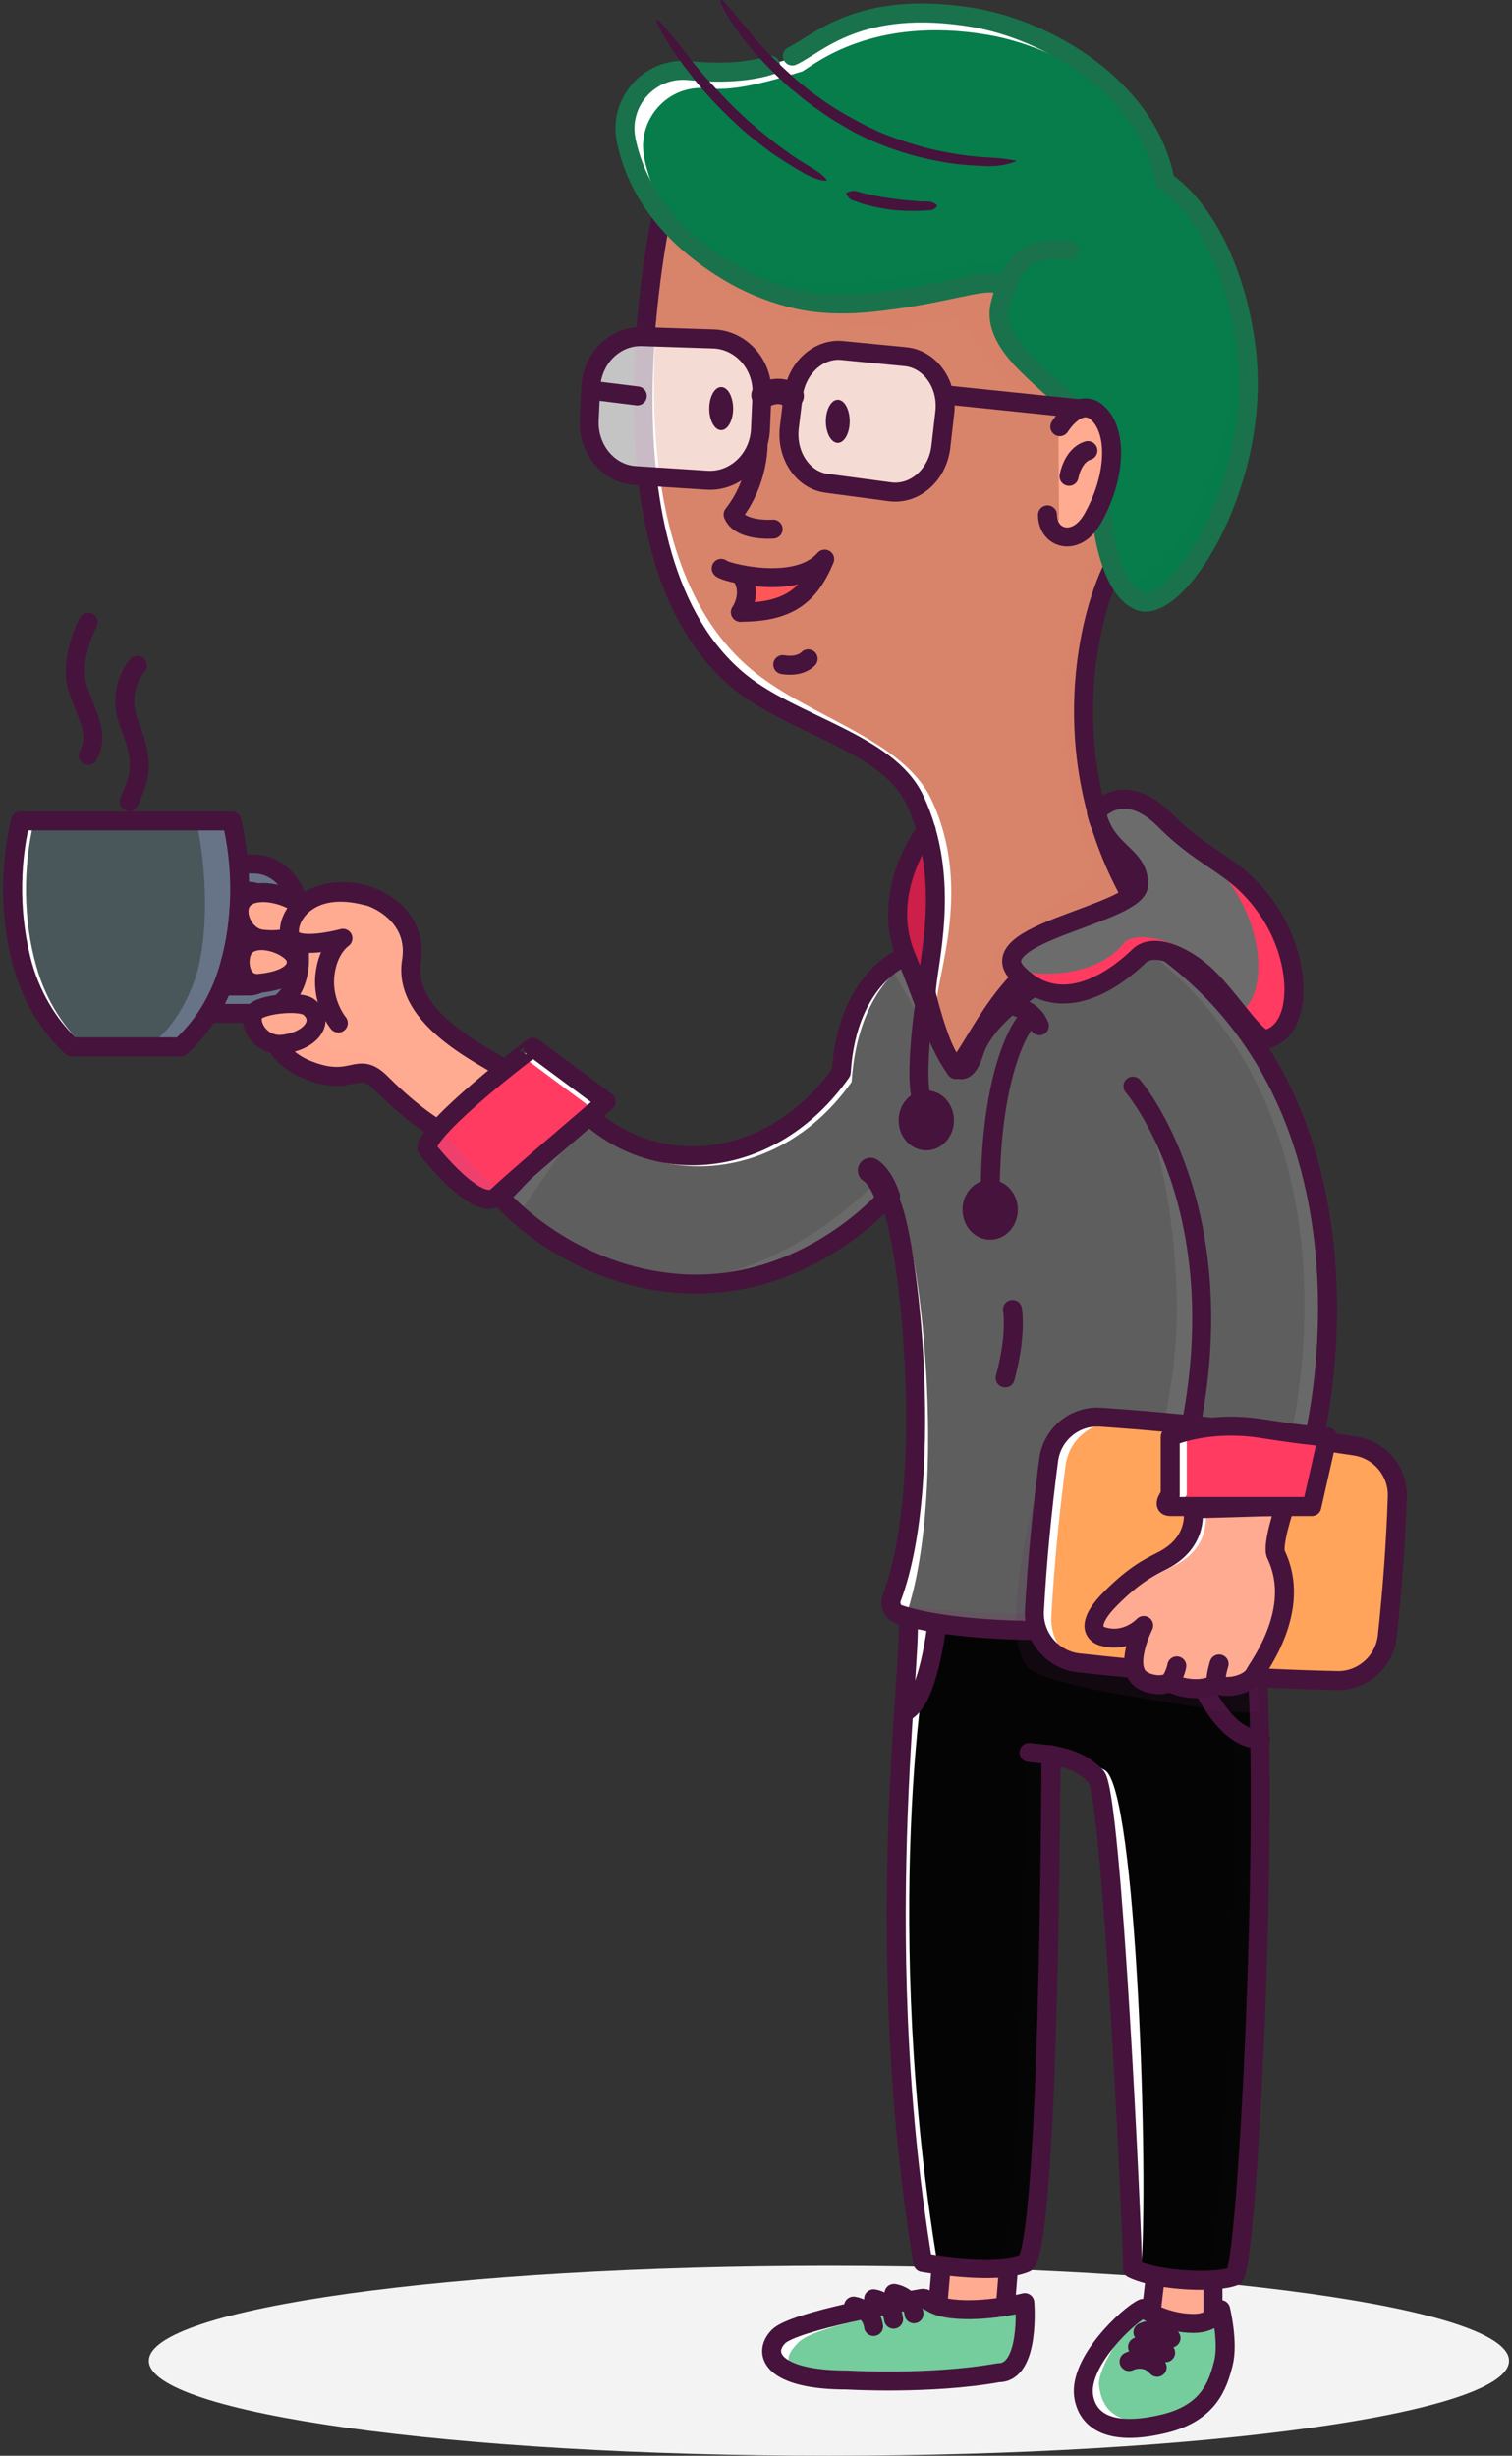 <svg width="239" height="388" viewBox="0 0 239 388" fill="none" xmlns="http://www.w3.org/2000/svg">
<rect x="0" y="0" width="239" height="388" fill="#333333" stroke="none"/>
<path d="M131.033 388C190.404 388 238.533 381.284 238.533 373C238.533 364.716 190.404 358 131.033 358C71.663 358 23.533 364.716 23.533 373C23.533 381.284 71.663 388 131.033 388Z" fill="#F3F3F3"/>
<path d="M158.825 365.576H148.12L148.85 357.304H159.494L158.825 365.576Z" fill="#FFAB91"/>
<path d="M191.73 368.13H181.634L182.85 357.79L191.73 359.068V368.13Z" fill="#FFAB91"/>
<path d="M158.825 365.576H148.12L148.85 357.304H159.494L158.825 365.576Z" stroke="#46133C" stroke-width="3" stroke-miterlimit="10" stroke-linecap="round" stroke-linejoin="round"/>
<path d="M191.73 368.13H181.634L182.85 357.79L191.73 359.068V368.13Z" stroke="#46133C" stroke-width="3" stroke-miterlimit="10" stroke-linecap="round" stroke-linejoin="round"/>
<path d="M143.254 255.302C145.261 255.85 136.989 303.718 145.869 357.486C150.613 358.277 158.277 359.129 162.109 357.547C165.819 353.837 166.124 282.065 166.124 277.26C169.347 277.868 171.233 278.659 173.24 280.666C175.795 283.221 179.018 353.168 179.018 358.46C183.215 360.467 192.46 360.771 195.136 359.615C197.569 357.182 201.827 263.331 197.022 252.079C191.852 254.937 170.929 258.465 143.254 255.302Z" fill="#040404"/>
<g opacity="0.15">
<path opacity="0.15" d="M143.497 255.728C150.37 256.336 156.757 256.58 162.535 256.519C156.635 256.458 150.127 256.093 143.254 255.302C143.375 255.302 143.436 255.485 143.497 255.728Z" fill="#5F235A"/>
<path opacity="0.15" d="M161.866 277.26C161.866 282.065 161.501 353.837 157.852 357.547C156.757 357.973 155.297 358.216 153.716 358.338C156.939 358.52 160.102 358.399 162.17 357.547C165.698 354.019 166.184 289.485 166.184 278.598C164.968 277.929 163.63 277.564 161.866 277.26Z" fill="#5F235A"/>
<path opacity="0.15" d="M197.083 252.018C196.231 252.505 194.893 252.991 193.251 253.478C193.433 254.147 147.816 255.424 148.12 256.336C150.249 261.932 193.981 257.918 194.102 259.074C196.657 283.95 193.068 357.425 190.879 359.615C190.149 359.919 188.993 360.102 187.594 360.223C190.818 360.406 193.798 360.223 195.136 359.615C197.63 357.121 201.888 263.27 197.083 252.018Z" fill="#5F235A"/>
</g>
<path d="M197.448 253.174C197.326 252.748 197.204 252.322 197.083 252.018C193.433 254.086 182.12 256.397 166.245 256.519C180.782 256.701 191.852 254.998 197.448 253.174Z" fill="#5F235A"/>
<path d="M148.12 357.304C139.665 305.908 145.504 260.533 148.12 255.667C147.025 255.546 144.409 255.424 143.254 255.302C145.261 255.85 136.989 303.718 145.869 357.486C149.093 358.034 153.655 358.581 157.487 358.399C154.506 358.277 150.492 357.669 148.12 357.304Z" fill="white"/>
<path d="M180.356 358.885C181.634 344.531 179.687 282.43 174.639 279.693C172.145 278.355 171.172 277.442 167.948 276.834C167.948 277.017 169.408 277.625 169.408 277.99C170.929 278.537 172.145 279.328 173.362 280.544C175.916 283.099 179.14 353.046 179.14 358.338C182.12 359.737 187.594 360.345 191.487 360.102C188.081 360.041 182.546 359.98 180.356 358.885Z" fill="white"/>
<path d="M143.254 255.302C145.261 255.85 136.989 303.718 145.869 357.486C150.613 358.277 158.277 359.129 162.109 357.547C165.819 353.837 166.124 282.065 166.124 277.26C169.347 277.868 171.233 278.659 173.24 280.666C175.795 283.221 179.018 353.168 179.018 358.46C183.215 360.467 192.46 360.771 195.136 359.615C197.569 357.182 201.827 263.331 197.022 252.079C191.852 254.937 170.929 258.465 143.254 255.302Z" stroke="#46133C" stroke-width="3" stroke-miterlimit="10" stroke-linecap="round" stroke-linejoin="round"/>
<path d="M166.184 277.26L162.657 276.895" stroke="#46133C" stroke-width="3" stroke-miterlimit="10" stroke-linecap="round" stroke-linejoin="round"/>
<path d="M133.887 376.038C133.887 376.038 146.964 376.828 157.852 374.882C162.9 374.882 161.988 363.812 161.988 363.812C161.988 363.812 155.723 365.819 150.492 364.785C145.261 363.751 146.295 363.082 146.295 363.082C146.295 363.082 125.797 366.488 123.06 369.225C120.384 371.902 122.148 376.038 133.887 376.038Z" fill="#75CC9C"/>
<path d="M126.223 370.077C128.839 367.461 142.95 365.089 147.816 364.238C145.626 363.569 146.295 363.143 146.295 363.143C146.295 363.143 125.797 366.549 123.06 369.286C120.871 371.476 121.661 374.639 128.352 375.673C124.642 374.213 123.304 372.996 126.223 370.077Z" fill="white"/>
<path d="M171.354 378.957C171.598 380.964 173.605 385.404 183.884 382.971C191.122 381.268 191.913 376.585 193.373 373.422C194.832 370.259 192.947 364.907 192.947 364.907C192.947 364.907 191.913 367.096 188.689 367.096C184.127 367.096 180.052 364.359 180.052 364.359C179.809 363.934 170.929 375.186 171.354 378.957Z" fill="#75CC9C"/>
<path d="M185.161 381.998C174.943 384.431 173.97 378.957 173.727 376.889C173.422 374.274 177.741 367.887 180.417 364.481C180.235 364.359 180.113 364.299 180.113 364.299C179.87 363.873 170.929 375.125 171.354 378.896C171.598 380.903 173.605 385.344 183.884 382.911C187.047 382.181 188.993 380.843 190.271 379.322C189.176 379.991 186.804 381.633 185.161 381.998Z" fill="white"/>
<path d="M133.887 376.038C133.887 376.038 146.964 376.828 157.852 374.882C162.9 374.882 161.988 363.812 161.988 363.812C161.988 363.812 155.784 365.393 150.492 364.785C148.241 364.542 147.147 363.812 146.599 363.386C146.356 363.204 146.052 363.082 145.748 363.143C142.524 363.69 125.493 366.732 123.06 369.164C120.384 371.902 122.148 376.038 133.887 376.038Z" stroke="#46133C" stroke-width="3" stroke-miterlimit="10" stroke-linecap="round" stroke-linejoin="round"/>
<path d="M171.354 378.957C171.78 380.964 173.605 385.404 183.884 382.971C191.122 381.268 192.521 376.767 193.373 373.422C194.224 370.138 192.947 364.907 192.947 364.907C192.947 364.907 191.913 367.096 188.689 367.096C184.127 367.096 180.66 364.724 180.66 364.724C178.471 365.698 170.138 373.361 171.354 378.957Z" stroke="#46133C" stroke-width="3" stroke-miterlimit="10" stroke-linecap="round" stroke-linejoin="round"/>
<path d="M134.921 364.359C134.921 364.359 137.719 364.724 138.084 367.583" stroke="#46133C" stroke-width="3" stroke-miterlimit="10" stroke-linecap="round" stroke-linejoin="round"/>
<path d="M138.084 363.204C138.084 363.204 140.882 363.569 141.247 366.427" stroke="#46133C" stroke-width="3" stroke-miterlimit="10" stroke-linecap="round" stroke-linejoin="round"/>
<path d="M141.307 362.352C141.307 362.352 144.105 362.717 144.47 365.576" stroke="#46133C" stroke-width="3" stroke-miterlimit="10" stroke-linecap="round" stroke-linejoin="round"/>
<path d="M178.471 373.118C178.471 373.118 180.965 371.841 182.911 374.03" stroke="#46133C" stroke-width="3" stroke-miterlimit="10" stroke-linecap="round" stroke-linejoin="round"/>
<path d="M179.809 370.807C179.809 370.807 182.303 369.529 184.249 371.719" stroke="#46133C" stroke-width="3" stroke-miterlimit="10" stroke-linecap="round" stroke-linejoin="round"/>
<path d="M180.66 368.495C180.66 368.495 183.154 367.218 185.101 369.408" stroke="#46133C" stroke-width="3" stroke-miterlimit="10" stroke-linecap="round" stroke-linejoin="round"/>
<path d="M186.013 255.302C186.013 255.302 190.636 274.827 199.273 274.827" stroke="#46133C" stroke-width="3" stroke-miterlimit="10" stroke-linecap="round" stroke-linejoin="round"/>
<path d="M148.12 256.336C148.12 256.336 146.842 269.109 142.828 270.569" stroke="#46133C" stroke-width="3" stroke-miterlimit="10" stroke-linecap="round" stroke-linejoin="round"/>
<path d="M187.898 227.019H207.727C207.727 227.019 220.196 177.144 184.614 150.442C182.363 148.192 173.909 148.07 173.909 148.07C156.635 153.483 151.1 165.04 151.1 165.04L143.193 151.051C143.193 151.051 133.948 154.213 132.975 169.419C121.966 185.051 103.232 186.389 92.344 175.563C88.756 178.969 79.085 189.126 79.085 189.126C79.085 189.126 89.06 200.926 106.212 202.69C124.155 204.515 136.746 193.019 140.273 189.126C143.193 192.046 148.302 232.919 140.943 252.505C140.578 253.539 141.064 254.694 142.098 255.059C145.2 256.093 152.499 257.735 166.853 257.614C177.072 257.553 195.258 254.329 195.258 254.329L187.898 227.019Z" fill="#6C6C6C" fill-opacity="0.75"/>
<path d="M92.344 176.84L81.944 191.863L77.929 188.336L92.344 176.84Z" fill="#6C6C6C" fill-opacity="0.75"/>
<path opacity="0.15" d="M166.245 227.019C166.245 227.019 156.574 257.249 162.535 263.453C165.698 266.737 189.054 269.414 190.818 270.022C192.643 270.63 199.09 270.569 199.09 270.569L198.36 258.769L166.245 227.019Z" fill="#5F235A"/>
<path d="M180.052 172.947C180.052 172.947 185.526 184.443 186.013 205.366C186.256 216.983 183.397 227.019 183.397 227.019L187.047 229.027C187.047 229.027 189.906 224.891 189.966 208.651C190.027 194.053 186.378 182.01 180.052 172.947Z" fill="#6C6C6C" fill-opacity="0.75"/>
<path d="M147.451 164.493C147.451 164.493 147.998 163.398 149.215 161.695L143.193 151.051C143.193 151.051 142.098 151.416 140.638 152.51L147.451 164.493Z" fill="#6C6C6C" fill-opacity="0.75"/>
<path d="M184.614 150.442C183.215 149.043 179.505 148.496 176.889 148.253C178.592 148.618 180.174 149.165 180.965 149.956C216.546 176.657 204.078 226.533 204.078 226.533H184.249L191.609 253.66C191.609 253.66 173.422 256.884 163.204 256.945C156.696 257.006 151.647 256.701 147.755 256.215C151.891 256.945 158.034 257.492 166.853 257.431C177.072 257.37 195.258 254.147 195.258 254.147L187.898 227.019H207.727C207.727 227.019 220.196 177.144 184.614 150.442Z" fill="#6C6C6C" fill-opacity="0.75"/>
<path d="M138.874 186.268C135.347 190.16 120.567 203.846 102.745 202.143C103.84 202.325 104.996 202.507 106.212 202.629C121.175 204.15 134.921 193.931 140.273 189.065C139.848 187.545 139.3 186.632 138.874 186.268Z" fill="#6C6C6C" fill-opacity="0.75"/>
<path d="M153.29 166.439C153.29 166.439 159.007 154.517 176.768 148.983C176.768 148.983 180.235 149.043 183.397 149.652C180.235 148.192 173.909 148.07 173.909 148.07C160.041 152.389 153.716 160.722 151.83 163.824L153.29 166.439Z" fill="#6C6C6C" fill-opacity="0.75"/>
<path d="M92.344 176.84C103.536 188.031 123.304 186.997 134.617 170.94C135.408 158.532 141.186 153.301 143.68 151.902L143.193 151.051C143.193 151.051 133.948 154.213 132.975 169.419C121.966 185.051 103.232 186.389 92.344 175.563C88.756 178.969 79.085 189.126 79.085 189.126C79.085 189.126 79.085 188.457 79.754 189.126C82.43 186.267 89.364 179.638 92.344 176.84Z" fill="white"/>
<path d="M142.098 191.255C141.916 191.438 141.672 191.681 141.49 191.924C144.349 202.082 147.39 235.352 140.943 252.444C140.578 253.478 141.064 254.633 142.098 254.998C142.402 255.12 142.828 255.242 143.193 255.363C150.188 234.683 145.079 194.175 142.098 191.255Z" fill="white"/>
<path d="M187.898 227.019H207.727C207.727 227.019 220.196 177.144 184.614 150.442C182.363 148.192 173.909 148.07 173.909 148.07C156.635 153.483 151.1 165.04 151.1 165.04L143.193 151.051C143.193 151.051 133.948 154.213 132.975 169.419C121.966 185.051 103.232 186.389 92.344 175.563C88.756 178.969 79.085 189.126 79.085 189.126C79.085 189.126 89.06 200.926 106.212 202.69C124.155 204.515 136.746 193.019 140.273 189.126C143.193 192.046 148.302 232.919 140.943 252.505C140.578 253.539 141.064 254.694 142.098 255.059C145.2 256.093 152.499 257.735 166.853 257.614C177.072 257.553 195.258 254.329 195.258 254.329L187.898 227.019Z" stroke="#46133C" stroke-width="3" stroke-miterlimit="10" stroke-linecap="round" stroke-linejoin="round"/>
<path d="M211.316 265.521C197.63 265.217 184.067 264.244 170.442 262.723C166.367 262.236 163.326 258.648 163.508 254.573C163.934 246.605 164.725 238.637 165.759 230.669C166.306 226.594 169.895 223.613 174.031 223.917C187.412 224.83 200.793 226.411 214.235 228.479C218.128 229.087 220.987 232.494 220.865 236.447C220.622 243.868 220.074 251.227 219.283 258.587C218.797 262.601 215.33 265.642 211.316 265.521Z" fill="#FFA45A"/>
<path d="M211.316 265.521C197.63 265.217 184.067 264.244 170.442 262.723C166.367 262.236 163.326 258.648 163.508 254.573C163.934 246.605 164.725 238.637 165.759 230.669C166.306 226.594 169.895 223.613 174.031 223.917C187.412 224.83 200.793 226.411 214.235 228.479C218.128 229.087 220.987 232.494 220.865 236.447C220.622 243.868 220.074 251.227 219.283 258.587C218.797 262.601 215.33 265.642 211.316 265.521Z" fill="#FFA45A"/>
<path d="M166.184 255.424C166.61 247.456 167.401 239.488 168.435 231.52C168.982 227.445 172.571 224.465 176.707 224.769C190.088 225.681 203.469 227.263 216.911 229.331C217.337 229.392 217.763 229.513 218.128 229.635C217.033 228.722 215.695 228.053 214.174 227.81C200.732 225.742 187.351 224.161 173.97 223.248C169.895 222.944 166.245 225.925 165.698 230C164.664 237.968 163.934 245.936 163.447 253.903C163.265 257.492 165.515 260.655 168.861 261.75C167.097 260.229 166.063 257.918 166.184 255.424Z" fill="white"/>
<path d="M211.316 265.521C197.63 265.217 184.067 264.244 170.442 262.723C166.367 262.236 163.326 258.648 163.508 254.573C163.934 246.605 164.725 238.637 165.759 230.669C166.306 226.594 169.895 223.613 174.031 223.917C187.412 224.83 200.793 226.411 214.235 228.479C218.128 229.087 220.987 232.494 220.865 236.447C220.622 243.868 220.074 251.227 219.283 258.587C218.797 262.601 215.33 265.642 211.316 265.521Z" stroke="#46133C" stroke-width="3" stroke-miterlimit="10" stroke-linecap="round" stroke-linejoin="round"/>
<path d="M187.898 227.019C195.623 190.708 179.079 171.609 179.079 171.609" stroke="#46133C" stroke-width="3" stroke-miterlimit="10" stroke-linecap="round" stroke-linejoin="round"/>
<path d="M137.597 184.929C137.597 184.929 139.118 185.72 140.273 189.065" stroke="#46133C" stroke-width="4" stroke-miterlimit="10" stroke-linecap="round" stroke-linejoin="round"/>
<path d="M160.041 206.887C160.041 206.887 160.771 210.719 158.886 217.713" stroke="#46133C" stroke-width="3" stroke-miterlimit="10" stroke-linecap="round" stroke-linejoin="round"/>
<path d="M156.331 129.641C156.331 129.641 156.513 137.548 156.513 140.954C156.513 144.36 145.261 155.369 145.261 155.369C145.261 155.369 140.821 148.8 142.402 139.737C143.984 130.675 152.742 129.641 152.742 129.641H156.331Z" fill="#CC1F49"/>
<path d="M146.417 156.95C146.417 152.814 150.674 139.129 144.531 126.234C140.273 117.354 125.493 114.617 117.039 107.805C92.466 87.976 104.692 33.478 104.692 33.478C104.692 33.478 114.484 17.907 146.477 17.907C157.122 17.907 166.549 22.469 175.186 48.745C183.762 75.021 175.916 89.619 175.916 89.619C171.415 98.803 166.975 121.004 179.14 142.17L181.694 146.002C181.694 146.002 157.182 156.099 154.02 166.135C150.857 176.11 146.417 156.95 146.417 156.95Z" fill="#D8846A"/>
<path opacity="0.43" d="M179.079 142.109C166.914 120.943 171.354 98.742 175.855 89.558C175.855 89.558 183.762 74.96 175.125 48.684C166.549 22.408 157.061 17.847 146.417 17.847C133.644 17.847 124.398 20.34 117.89 23.321C123.973 21.192 131.819 19.671 141.916 19.671C144.288 19.671 146.599 19.915 148.91 20.584C141.003 21.314 107.307 27.883 104.692 33.478C104.692 33.478 108.341 44.731 122.27 49.232C131.819 52.334 142.22 51.36 151.1 50.509C154.263 51.482 154.75 61.214 172.997 66.566C179.748 68.574 170.442 95.579 168.982 103.669C167.583 111.333 168.556 126.782 172.023 134.932C174.274 140.285 171.902 139.251 167.158 142.535C165.698 143.508 159.372 147.584 159.007 148.131C154.385 154.335 159.311 152.328 149.823 166.986C151.161 169.419 152.682 170.332 153.959 166.135C157.061 156.099 181.634 146.002 181.634 146.002L179.079 142.109Z" fill="#D8846A"/>
<path d="M148.059 158.532C148.059 154.092 153.776 140.102 147.207 126.295C142.646 116.807 128.17 113.401 119.168 106.102C97.636 88.767 103.536 46.677 105.969 31.836C105.117 32.809 104.752 33.417 104.752 33.417C104.752 33.417 92.527 87.976 117.1 107.744C125.554 114.556 140.334 117.293 144.592 126.174C150.735 139.129 146.477 152.754 146.477 156.89C146.477 156.89 147.694 162.668 148.85 164.736C147.511 161.208 148.059 158.532 148.059 158.532Z" fill="white"/>
<path d="M146.417 156.95C146.417 152.814 150.674 139.129 144.531 126.234C140.273 117.354 125.493 114.617 117.039 107.805C92.466 87.976 104.692 33.478 104.692 33.478C104.692 33.478 114.484 17.907 146.477 17.907C157.122 17.907 166.549 22.469 175.186 48.745C183.762 75.021 175.916 89.619 175.916 89.619C171.415 98.803 166.975 121.004 179.14 142.17L181.694 146.002C181.694 146.002 157.182 156.099 154.02 166.135C150.857 176.11 146.417 156.95 146.417 156.95Z" stroke="#46133C" stroke-width="3" stroke-miterlimit="10" stroke-linecap="round" stroke-linejoin="round"/>
<path d="M119.837 69.972C119.837 69.972 120.08 75.933 115.883 81.286C116.978 84.023 122.209 83.597 122.209 83.597" stroke="#46133C" stroke-width="3" stroke-miterlimit="10" stroke-linecap="round" stroke-linejoin="round"/>
<path d="M117.525 90.774C117.465 91.2 125.797 93.633 130.42 88.341C127.987 94.18 124.642 96.735 117.1 96.735" fill="#FF5757"/>
<path d="M113.998 89.801C113.937 90.227 125.797 93.633 130.359 88.341C127.926 94.18 124.581 96.735 117.039 96.735" stroke="#46133C" stroke-width="3" stroke-miterlimit="10" stroke-linecap="round" stroke-linejoin="round"/>
<path d="M117.039 96.735C117.039 96.735 119.168 93.572 117.039 90.774" stroke="#46133C" stroke-width="3" stroke-miterlimit="10" stroke-linecap="round" stroke-linejoin="round"/>
<path opacity="0.71" d="M140.638 77.697L130.663 76.359C126.892 75.872 124.277 71.919 124.763 67.6L125.372 62.552C125.858 58.233 129.325 55.01 133.096 55.375L143.071 56.348C147.025 56.713 149.884 60.727 149.336 65.228L148.728 70.52C148.241 75.021 144.592 78.245 140.638 77.697Z" fill="white"/>
<path opacity="0.71" d="M111.686 75.872L100.434 75.142C96.176 74.899 92.953 70.946 93.135 66.445L93.378 61.153C93.622 56.591 97.21 53.063 101.468 53.185L112.72 53.55C117.16 53.672 120.688 57.625 120.445 62.37L120.202 67.904C119.958 72.588 116.126 76.177 111.686 75.872Z" fill="white"/>
<path d="M132.427 69.972C133.469 69.972 134.313 68.448 134.313 66.566C134.313 64.685 133.469 63.16 132.427 63.16C131.386 63.16 130.542 64.685 130.542 66.566C130.542 68.448 131.386 69.972 132.427 69.972Z" fill="#46133C"/>
<path d="M113.998 67.965C115.039 67.965 115.883 66.44 115.883 64.559C115.883 62.678 115.039 61.153 113.998 61.153C112.956 61.153 112.112 62.678 112.112 64.559C112.112 66.44 112.956 67.965 113.998 67.965Z" fill="#46133C"/>
<path d="M146.417 131.161C146.417 131.161 138.935 140.771 143.193 151.051C146.234 158.349 147.755 164.188 151.1 168.994C155.114 164.006 158.764 153.301 170.138 148.618C181.451 143.995 179.991 141.258 179.991 139.677C179.991 138.217 178.045 134.142 175.49 134.142" stroke="#46133C" stroke-width="3" stroke-miterlimit="10" stroke-linecap="round" stroke-linejoin="round"/>
<path d="M162.109 161.451C162.109 161.451 156.513 168.02 156.513 189.065" stroke="#46133C" stroke-width="3" stroke-miterlimit="10" stroke-linecap="round" stroke-linejoin="round"/>
<path d="M146.417 156.95C146.417 156.95 143.801 172.704 146.417 175.319" stroke="#46133C" stroke-width="3" stroke-miterlimit="10" stroke-linecap="round" stroke-linejoin="round"/>
<path d="M21.728 105.129C21.728 105.129 18.261 108.839 20.451 114.435C23.249 121.429 21.728 123.193 20.451 126.66" stroke="#46133C" stroke-width="3" stroke-miterlimit="10" stroke-linecap="round" stroke-linejoin="round"/>
<path d="M158.399 45.4C159.798 46.799 154.506 49.901 162.231 57.625C170.016 65.411 173.422 65.593 173.422 71.736C173.422 77.88 174.213 92.416 179.991 95.032C185.77 97.647 198.968 77.332 197.144 56.713C195.927 43.697 190.453 33.053 184.188 28.795C181.451 14.015 165.698 4.891 153.776 2.884C135.833 -0.096 125.676 10.122 124.824 9.27C118.255 11.278 112.964 11.582 108.949 11.156C102.806 10.548 97.819 16.083 99.035 22.104V22.165C101.529 34.147 111.261 40.412 114.18 42.298C120.141 46.13 125.676 47.224 127.196 47.529C133.157 48.562 138.388 47.772 143.011 47.103C151.708 45.825 156.818 43.758 158.399 45.4Z" fill="#6D524E"/>
<path d="M158.399 45.4C159.798 46.799 154.506 49.901 162.231 57.625C170.016 65.411 173.422 65.593 173.422 71.736C173.422 77.88 174.213 92.416 179.991 95.032C185.77 97.647 198.968 77.332 197.144 56.713C195.927 43.697 190.453 33.053 184.188 28.795C181.451 14.015 165.698 4.891 153.776 2.884C135.833 -0.096 125.676 10.122 124.824 9.27C118.255 11.278 112.964 11.582 108.949 11.156C102.806 10.548 97.819 16.083 99.035 22.104V22.165C101.529 34.147 111.261 40.412 114.18 42.298C120.141 46.13 125.676 47.224 127.196 47.529C133.157 48.562 138.388 47.772 143.011 47.103C151.708 45.825 156.818 43.758 158.399 45.4Z" fill="#067D4B"/>
<g opacity="0.34">
<path opacity="0.34" d="M183.823 27.396C182.728 22.895 180.417 19.002 177.376 15.657C179.383 18.576 180.904 21.922 181.573 25.571C182.303 26.058 183.093 26.666 183.823 27.396Z" fill="#067D4B"/>
<path opacity="0.34" d="M159.25 42.115C157.669 40.534 149.093 42.602 140.395 43.94C135.772 44.67 130.602 45.461 124.581 44.366C123.06 44.122 117.525 43.028 111.565 39.135C110.044 38.162 106.577 35.911 103.353 32.323C107.185 37.918 112.173 41.142 114.18 42.419C120.141 46.251 125.676 47.346 127.196 47.65C133.157 48.684 138.388 47.894 143.011 47.224C148.728 46.373 152.925 45.156 155.54 44.913C160.649 44.67 159.798 42.663 159.25 42.115Z" fill="#067D4B"/>
<path opacity="0.34" d="M159.676 54.341C159.555 54.219 159.433 54.037 159.25 53.915C159.92 55.01 160.893 56.226 162.231 57.565C165.698 61.031 168.313 63.039 170.138 64.681C168.8 61.761 165.454 60.18 159.676 54.341Z" fill="#067D4B"/>
<path opacity="0.34" d="M197.083 56.713C196.11 45.947 192.156 36.763 187.29 31.532C190.94 36.945 193.738 44.609 194.528 53.428C196.414 73.987 183.154 94.302 177.376 91.747C177.072 91.626 176.829 91.443 176.585 91.261C177.437 93.025 178.592 94.363 179.991 94.971C185.77 97.587 198.968 77.271 197.083 56.713Z" fill="#067D4B"/>
</g>
<path d="M101.833 24.963V24.902C100.616 18.881 105.604 13.285 111.747 13.954C115.761 14.38 120.262 13.285 126.831 11.278C128.96 10 138.145 2.458 156.088 5.499C162.717 6.594 171.05 10.183 177.133 15.414C170.746 8.541 161.44 4.222 153.715 2.945C135.772 -0.036 125.615 10.183 124.763 9.331C118.194 11.338 112.903 11.643 108.888 11.217C102.745 10.608 97.758 16.143 98.974 22.165V22.226C100.556 29.951 105.178 35.303 109.071 38.648C106.03 35.364 103.049 30.863 101.833 24.963Z" fill="white"/>
<path d="M186.986 31.593C187.29 31.836 187.594 32.019 187.959 32.262C187.594 31.836 187.29 31.471 186.925 31.106C186.925 31.289 186.925 31.41 186.986 31.593Z" fill="#067D4B"/>
<path d="M121.783 10.304C117.586 11.643 112.355 11.521 108.888 11.156C102.745 10.548 97.758 16.083 98.974 22.104V22.165C101.468 34.147 111.2 40.412 114.119 42.298C120.08 46.13 125.615 47.224 127.136 47.529C133.096 48.562 138.327 47.772 142.95 47.103C151.708 45.765 156.757 43.697 158.399 45.278C159.798 46.677 154.506 49.779 162.231 57.504C170.016 65.289 173.422 65.472 173.422 71.615C173.422 77.758 174.213 92.295 179.991 94.91C185.77 97.526 198.968 77.21 197.144 56.591C195.927 43.575 190.453 32.931 184.188 28.673C181.451 13.893 165.698 4.769 153.776 2.762C135.833 -0.218 129.204 7.02 125.25 8.845" stroke="#19724C" stroke-width="3" stroke-miterlimit="10" stroke-linecap="round" stroke-linejoin="round"/>
<path d="M169.043 39.561C168.374 39.743 161.258 37.614 159.007 45.521" stroke="#19724C" stroke-width="3" stroke-miterlimit="10" stroke-linecap="round" stroke-linejoin="round"/>
<path d="M173.301 128.302C173.301 128.302 177.558 122.95 184.188 129.641C190.879 136.331 195.258 136.453 200.246 143.508C205.963 151.598 205.963 162.79 200.185 164.188C198.786 164.553 195.015 158.714 191.426 154.943C187.838 151.172 182.424 148.739 180.052 151.051C177.68 153.362 168.496 161.451 160.954 153.909C154.506 147.462 179.991 144.482 179.991 139.737C179.991 134.932 174.7 134.811 173.301 128.302Z" fill="#6C6C6C"/>
<path d="M177.619 149.043C174.213 153.423 166.61 154.7 160.406 153.301C160.528 153.483 160.71 153.727 160.954 153.909C168.496 161.451 178.836 152.267 181.208 149.895C182.363 148.739 188.385 151.051 191.426 154.943C189.176 148.861 179.505 146.61 177.619 149.043Z" fill="#FF3B61"/>
<path d="M200.246 143.508C195.258 136.453 190.879 136.331 184.188 129.641C182.181 127.633 180.478 126.721 178.957 126.417C185.465 132.743 189.784 132.986 194.65 139.92C199.881 147.34 200.306 157.498 195.806 160.113C197.752 162.485 199.333 164.371 200.185 164.188C205.963 162.729 205.963 151.537 200.246 143.508Z" fill="#FF3B61"/>
<path d="M173.301 128.302C173.301 128.302 177.558 122.95 184.188 129.641C190.879 136.331 195.258 136.453 200.246 143.508C205.963 151.598 205.963 162.79 200.185 164.188C198.786 164.553 195.015 158.714 191.426 154.943C187.838 151.172 182.424 148.739 180.052 151.051C177.68 153.362 168.496 161.451 160.954 153.909C154.506 147.462 179.991 144.482 179.991 139.737C179.991 134.932 174.7 134.811 173.301 128.302Z" stroke="#46133C" stroke-width="3" stroke-miterlimit="10" stroke-linecap="round" stroke-linejoin="round"/>
<path d="M180.66 265.521C177.315 263.696 180.782 256.823 180.782 256.823C179.505 258.1 177.193 258.526 174.213 258.526C171.233 258.526 171.963 256.093 175.673 252.444C179.383 248.733 181.694 247.639 183.702 246.605C189.662 243.624 188.567 238.393 188.567 238.393L203.104 237.968C203.104 237.968 200.976 244.172 201.705 245.631C205.902 254.329 198.847 263.392 198.36 264.426C197.569 266.068 194.042 267.041 192.156 266.068C189.176 267.71 185.101 266.129 184.918 265.764C183.519 266.555 181.573 266.068 180.66 265.521Z" fill="#FFAB91"/>
<path d="M180.66 265.521C177.315 263.696 180.782 256.823 180.782 256.823C179.505 258.1 177.193 258.526 174.213 258.526C171.233 258.526 171.963 256.093 175.673 252.444C179.383 248.733 181.694 247.639 183.702 246.605C189.662 243.624 188.567 238.393 188.567 238.393L203.104 237.968C203.104 237.968 200.976 244.172 201.705 245.631C205.902 254.329 198.847 263.392 198.36 264.426C197.569 266.068 194.042 267.041 192.156 266.068C189.176 267.71 185.101 266.129 184.918 265.764C183.519 266.555 181.573 266.068 180.66 265.521Z" fill="#FFAB91"/>
<path d="M175.125 254.268C179.14 250.254 182.12 249.22 186.013 247.152C191.365 244.293 190.635 239.367 190.514 238.029L188.628 238.454C188.628 238.454 189.723 243.685 183.762 246.665C181.755 247.699 179.444 248.794 175.734 252.505C172.023 256.215 171.294 258.587 174.274 258.587C173.544 257.492 172.692 256.641 175.125 254.268Z" fill="white"/>
<g opacity="0.43">
<path opacity="0.43" d="M176.342 257.249C175.734 257.857 174.882 258.283 173.848 258.587C173.97 258.587 174.091 258.587 174.213 258.587C174.76 258.587 175.247 258.587 175.734 258.526C176.099 257.735 176.342 257.249 176.342 257.249Z" fill="#FFAB91"/>
<path opacity="0.43" d="M203.104 238.029L199.637 238.15C199.09 239.914 197.752 244.962 198.36 246.24C202.8 255.424 197.022 267.65 193.677 266.555C195.501 266.676 197.691 265.764 198.299 264.548C198.786 263.514 205.841 254.451 201.645 245.753C200.976 244.233 203.104 238.029 203.104 238.029Z" fill="#FFAB91"/>
</g>
<path d="M180.66 265.521C177.315 263.696 180.782 256.823 180.782 256.823C179.505 258.1 177.072 259.438 174.213 258.526C172.571 257.979 171.963 256.093 175.673 252.444C179.383 248.733 181.694 247.639 183.702 246.605C189.662 243.624 188.567 238.393 188.567 238.393L203.104 237.968C203.104 237.968 200.976 244.172 201.705 245.631C205.902 254.329 198.847 263.392 198.36 264.426C197.569 266.068 194.042 267.041 192.156 266.068C189.176 267.71 185.101 266.129 184.918 265.764C183.519 266.555 181.573 266.068 180.66 265.521Z" stroke="#46133C" stroke-width="3" stroke-miterlimit="10" stroke-linecap="round" stroke-linejoin="round"/>
<path d="M186.013 263.21C186.013 263.21 185.83 264.426 184.918 265.825" stroke="#46133C" stroke-width="3" stroke-miterlimit="10" stroke-linecap="round" stroke-linejoin="round"/>
<path d="M192.704 262.905C192.704 262.905 192.156 264.548 192.156 266.129" stroke="#46133C" stroke-width="3" stroke-miterlimit="10" stroke-linecap="round" stroke-linejoin="round"/>
<path d="M184.979 227.019C184.979 227.019 190.696 224.404 199.212 225.681C207.727 227.019 209.856 227.019 209.856 227.019L207.362 238.029C207.362 238.029 186.439 238.029 184.979 238.029C183.519 238.029 184.979 236.204 184.979 236.204V227.019Z" fill="#FF3B61"/>
<path d="M187.594 236.204V227.019C187.594 227.019 190.696 225.62 195.745 225.377C189.176 225.073 184.979 227.019 184.979 227.019V236.204C184.979 236.204 183.519 238.028 184.979 238.028C185.283 238.028 186.195 238.028 187.594 238.028C186.135 238.028 187.594 236.204 187.594 236.204Z" fill="white"/>
<path d="M184.979 227.019C184.979 227.019 190.696 224.404 199.212 225.681C207.727 227.019 209.856 227.019 209.856 227.019L207.362 238.029C207.362 238.029 186.439 238.029 184.979 238.029C183.519 238.029 184.979 236.204 184.979 236.204V227.019Z" stroke="#46133C" stroke-width="3" stroke-miterlimit="10" stroke-linecap="round" stroke-linejoin="round"/>
<path d="M100.738 62.552L93.378 61.64" stroke="#46133C" stroke-width="3" stroke-miterlimit="10" stroke-linecap="round" stroke-linejoin="round"/>
<path d="M111.686 75.872L100.434 75.142C96.176 74.899 92.953 70.946 93.135 66.445L93.378 61.153C93.622 56.591 97.21 53.063 101.468 53.185L112.72 53.55C117.16 53.672 120.688 57.625 120.445 62.37L120.202 67.904C119.958 72.588 116.126 76.177 111.686 75.872Z" stroke="#46133C" stroke-width="3" stroke-miterlimit="10" stroke-linecap="round" stroke-linejoin="round"/>
<path d="M140.638 77.697L130.663 76.359C126.892 75.872 124.277 71.919 124.763 67.6L125.372 62.552C125.858 58.233 129.325 55.01 133.096 55.375L143.071 56.348C147.025 56.713 149.884 60.727 149.336 65.228L148.728 70.52C148.241 75.021 144.592 78.245 140.638 77.697Z" stroke="#46133C" stroke-width="3" stroke-miterlimit="10" stroke-linecap="round" stroke-linejoin="round"/>
<path d="M170.442 64.559L149.275 62.37" stroke="#46133C" stroke-width="3" stroke-miterlimit="10" stroke-linecap="round" stroke-linejoin="round"/>
<path d="M120.749 62.43C120.749 62.43 123.182 61.031 125.068 62.552" stroke="#46133C" stroke-width="4" stroke-miterlimit="10" stroke-linecap="round" stroke-linejoin="round"/>
<path d="M167.34 68.391C167.34 68.391 170.685 62.37 173.727 65.411C176.768 68.452 176.403 75.629 172.693 82.076C170.077 86.516 166.124 84.57 167.401 82.076" fill="#FFAB91"/>
<path d="M167.34 68.391C167.34 68.391 170.685 62.37 173.727 65.411C176.768 68.452 176.403 75.629 172.693 82.076C170.077 86.516 166.124 84.57 167.401 82.076" fill="#FFAB91"/>
<path opacity="0.43" d="M173.666 65.411C172.084 63.829 170.503 64.681 169.286 65.776C169.955 65.715 170.625 65.958 171.294 66.627C174.335 69.668 173.97 76.846 170.26 83.293C169.955 83.84 169.59 84.327 169.226 84.692C170.32 84.631 171.598 83.84 172.632 82.016C176.342 75.629 176.707 68.452 173.666 65.411Z" fill="#FFAB91"/>
<path d="M167.522 67.418C167.522 67.418 170.625 62.37 173.666 65.411C176.707 68.452 176.342 75.629 172.632 82.076C170.016 86.516 165.576 85.118 165.576 81.347" stroke="#46133C" stroke-width="3" stroke-miterlimit="10" stroke-linecap="round" stroke-linejoin="round"/>
<path d="M156.513 193.87C157.823 193.87 158.886 192.645 158.886 191.133C158.886 189.622 157.823 188.396 156.513 188.396C155.203 188.396 154.141 189.622 154.141 191.133C154.141 192.645 155.203 193.87 156.513 193.87Z" fill="#46133C"/>
<path d="M156.513 193.87C157.823 193.87 158.886 192.645 158.886 191.133C158.886 189.622 157.823 188.396 156.513 188.396C155.203 188.396 154.141 189.622 154.141 191.133C154.141 192.645 155.203 193.87 156.513 193.87Z" stroke="#46133C" stroke-width="4" stroke-miterlimit="10" stroke-linecap="round" stroke-linejoin="round"/>
<path d="M146.417 179.759C147.727 179.759 148.789 178.534 148.789 177.022C148.789 175.511 147.727 174.285 146.417 174.285C145.107 174.285 144.045 175.511 144.045 177.022C144.045 178.534 145.107 179.759 146.417 179.759Z" fill="#46133C"/>
<path d="M146.417 179.759C147.727 179.759 148.789 178.534 148.789 177.022C148.789 175.511 147.727 174.285 146.417 174.285C145.107 174.285 144.045 175.511 144.045 177.022C144.045 178.534 145.107 179.759 146.417 179.759Z" stroke="#46133C" stroke-width="4" stroke-miterlimit="10" stroke-linecap="round" stroke-linejoin="round"/>
<path d="M160.954 159.201C160.954 159.201 163.326 159.627 164.299 162.06" stroke="#46133C" stroke-width="3" stroke-miterlimit="10" stroke-linecap="round" stroke-linejoin="round"/>
<path d="M168.982 75.264C168.982 75.264 169.53 71.919 171.963 71.189" stroke="#46133C" stroke-width="3" stroke-miterlimit="10" stroke-linecap="round" stroke-linejoin="round"/>
<path d="M130.42 28.552C130.42 28.552 129.812 28.552 128.839 28.187C128.352 28.004 127.805 27.761 127.136 27.396C126.527 27.031 125.797 26.666 125.068 26.179C124.703 25.936 124.277 25.693 123.912 25.45C123.547 25.206 123.121 24.902 122.695 24.659C121.844 24.111 120.992 23.442 120.141 22.773C119.715 22.408 119.289 22.104 118.803 21.739C118.377 21.374 117.951 21.009 117.525 20.644C116.674 19.915 115.822 19.063 114.971 18.272C114.545 17.847 114.119 17.421 113.754 17.056C113.329 16.63 112.964 16.204 112.538 15.779C111.747 14.927 111.017 14.075 110.287 13.224C109.618 12.372 108.949 11.521 108.341 10.73C107.733 9.939 107.185 9.149 106.699 8.48C106.212 7.75 105.786 7.081 105.421 6.473C105.056 5.864 104.752 5.317 104.509 4.891C104.022 3.979 103.779 3.431 103.779 3.431C103.718 3.31 103.779 3.188 103.901 3.188C103.962 3.127 104.083 3.188 104.144 3.249C104.144 3.249 104.57 3.675 105.239 4.465C105.543 4.83 105.969 5.317 106.395 5.864C106.82 6.412 107.368 7.02 107.854 7.689C108.402 8.358 108.949 9.088 109.557 9.879C110.166 10.608 110.835 11.46 111.565 12.251C112.295 13.041 113.024 13.893 113.815 14.684C114.18 15.11 114.606 15.474 114.971 15.9C115.397 16.326 115.761 16.691 116.187 17.117C116.613 17.542 117.039 17.907 117.404 18.272C117.829 18.637 118.194 19.063 118.681 19.428C119.107 19.793 119.533 20.158 119.958 20.523C120.384 20.888 120.81 21.192 121.236 21.557C121.661 21.922 122.087 22.226 122.452 22.53C122.878 22.834 123.243 23.138 123.669 23.442C124.094 23.747 124.459 23.99 124.824 24.294C125.189 24.537 125.554 24.78 125.919 25.024C126.649 25.51 127.318 25.875 127.865 26.24C128.474 26.605 128.96 26.909 129.386 27.213C130.238 27.822 130.602 28.308 130.602 28.308C130.663 28.369 130.663 28.491 130.542 28.612C130.481 28.552 130.481 28.552 130.42 28.552Z" fill="#46133C"/>
<path d="M148.059 32.627C148.059 32.627 147.876 32.931 147.451 33.113C147.268 33.235 147.025 33.235 146.721 33.235C146.417 33.235 146.113 33.296 145.748 33.296C144.349 33.357 142.524 33.357 140.638 33.113C139.726 32.992 138.814 32.809 137.962 32.627C137.536 32.505 137.111 32.383 136.746 32.323C136.381 32.201 136.016 32.079 135.651 31.958C135.347 31.836 135.043 31.714 134.739 31.654C134.495 31.532 134.252 31.349 134.13 31.228C134.009 31.045 133.887 30.863 133.826 30.741C133.765 30.619 133.765 30.498 133.765 30.498C133.765 30.498 133.826 30.437 134.009 30.376C134.13 30.315 134.313 30.255 134.556 30.194C134.799 30.133 135.043 30.133 135.286 30.194C135.529 30.255 135.833 30.315 136.137 30.437C136.442 30.498 136.807 30.619 137.171 30.68C137.536 30.741 137.901 30.863 138.327 30.924C138.753 30.985 139.179 31.106 139.604 31.167C140.03 31.228 140.456 31.289 140.882 31.349C141.733 31.471 142.646 31.593 143.436 31.654C144.288 31.714 145.018 31.775 145.687 31.836C145.991 31.836 146.295 31.836 146.599 31.836C146.842 31.836 147.086 31.836 147.329 31.958C147.511 32.019 147.694 32.14 147.816 32.201C147.937 32.262 147.998 32.323 147.998 32.323C148.12 32.383 148.12 32.566 148.059 32.627Z" fill="#46133C"/>
<path d="M160.649 25.45C160.649 25.45 159.798 25.875 158.277 26.119C157.487 26.24 156.574 26.301 155.479 26.24C154.385 26.179 153.168 26.119 151.891 25.997C150.553 25.875 149.154 25.632 147.633 25.328C146.173 25.024 144.592 24.659 143.011 24.172C142.22 23.929 141.429 23.625 140.638 23.381C139.848 23.077 139.057 22.773 138.205 22.408C137.415 22.043 136.624 21.739 135.833 21.314C135.468 21.131 135.043 20.949 134.678 20.705L133.522 20.036C132.001 19.185 130.481 18.212 129.082 17.177C128.352 16.691 127.683 16.143 127.014 15.657C126.345 15.11 125.737 14.562 125.068 14.075C123.851 12.981 122.635 11.886 121.601 10.791C121.053 10.244 120.567 9.696 120.08 9.21C119.593 8.662 119.107 8.176 118.742 7.689C117.89 6.655 117.1 5.743 116.552 4.83C115.944 3.979 115.397 3.188 115.032 2.519C114.241 1.181 113.876 0.39 113.876 0.39C113.815 0.268 113.876 0.086 113.998 0.025C114.119 -0.036 114.241 0.025 114.302 0.086C114.302 0.086 114.91 0.755 115.883 1.911C116.37 2.519 116.978 3.188 117.647 4.04C118.316 4.891 119.107 5.743 119.898 6.716C120.323 7.202 120.81 7.689 121.236 8.176C121.722 8.662 122.209 9.21 122.756 9.696C123.79 10.73 124.946 11.764 126.162 12.859C126.771 13.346 127.44 13.893 128.048 14.38C128.717 14.866 129.386 15.353 130.055 15.839C131.454 16.812 132.914 17.725 134.374 18.516C135.103 18.941 135.894 19.306 136.624 19.732C137.354 20.097 138.145 20.462 138.935 20.827C139.726 21.192 140.456 21.435 141.247 21.739C142.037 21.983 142.767 22.287 143.558 22.53C145.079 23.017 146.599 23.442 147.998 23.747C149.458 24.051 150.796 24.294 152.073 24.476C153.351 24.659 154.506 24.78 155.54 24.841C156.574 24.902 157.487 24.963 158.216 25.024C159.737 25.206 160.589 25.389 160.589 25.389C160.649 25.328 160.649 25.389 160.649 25.45C160.649 25.389 160.649 25.45 160.649 25.45Z" fill="#46133C"/>
<path d="M65.034 151.902C66.555 142.231 53.904 138.399 48.916 142.474C46.422 155.673 36.082 163.884 48.49 168.994C55.911 172.035 56.398 167.23 60.29 171.183C65.46 176.353 69.171 178.421 69.171 178.421L79.815 168.994C77.26 167.108 63.575 161.147 65.034 151.902Z" fill="#FFAB91"/>
<path opacity="0.43" d="M62.602 170.028C58.101 164.736 57.006 167.169 51.653 165.405C39.245 161.208 46.787 154.274 49.889 141.805C49.524 141.988 49.22 142.231 48.916 142.414C46.422 155.612 36.082 163.824 48.49 168.933C55.911 171.974 56.398 167.169 60.29 171.122C65.46 176.292 69.171 178.36 69.171 178.36L70.995 176.718C70.326 176.414 66.981 175.198 62.602 170.028Z" fill="#FFAB91"/>
<path d="M63.636 151.294C62.906 161.086 75.07 167.595 81.031 170.028L79.815 168.994C77.321 167.108 63.575 161.147 65.034 151.902C66.494 142.839 54.512 138.886 48.916 142.474C53.721 139.555 64.183 143.022 63.636 151.294Z" fill="white"/>
<path d="M65.034 151.902C66.555 142.231 53.904 138.399 48.916 142.474C44.902 145.455 36.082 163.884 48.49 168.994C55.911 172.035 56.398 167.23 60.29 171.183C65.46 176.353 69.171 178.421 69.171 178.421L79.815 168.994C77.26 167.108 63.575 161.147 65.034 151.902Z" stroke="#46133C" stroke-width="3" stroke-miterlimit="10" stroke-linecap="round" stroke-linejoin="round"/>
<path d="M40.097 136.514H31.886V140.832H40.097C42.043 140.832 43.624 142.657 43.624 144.847V151.78C43.624 154.031 42.043 155.795 40.097 155.795H31.886V160.113H40.097C44.111 160.113 47.335 156.403 47.335 151.78V144.847C47.335 140.224 44.111 136.514 40.097 136.514Z" fill="#49565A"/>
<path opacity="0.42" d="M40.097 136.514H31.886V140.832H40.097C42.043 140.832 43.624 142.657 43.624 144.847V151.78C43.624 154.031 42.043 155.795 40.097 155.795H31.886V160.113H40.097C44.111 160.113 47.335 156.403 47.335 151.78V144.847C47.335 140.224 44.111 136.514 40.097 136.514Z" fill="#939EC5"/>
<path d="M40.097 136.514H31.886V140.832H39.367C41.313 140.832 42.895 142.657 42.895 144.847V151.78C42.895 154.031 41.313 155.795 39.367 155.795H31.886V160.113H40.097C44.111 160.113 47.335 156.403 47.335 151.78V144.847C47.335 140.224 44.111 136.514 40.097 136.514Z" stroke="#46133C" stroke-width="3" stroke-miterlimit="10" stroke-linecap="round" stroke-linejoin="round"/>
<path d="M3.238 129.701C1.474 136.939 1.595 145.333 3.603 152.571C5.245 158.289 8.286 162.607 11.327 165.405H28.54C31.642 162.668 34.684 158.349 36.265 152.571C38.333 145.333 38.394 136.939 36.63 129.701H3.238Z" fill="#49565A"/>
<path d="M3.238 129.701C1.474 136.939 1.595 145.333 3.603 152.571C5.245 158.289 8.286 162.607 11.327 165.405H28.54C31.642 162.668 34.684 158.349 36.265 152.571C38.333 145.333 38.394 136.939 36.63 129.701H3.238Z" fill="#49565A"/>
<path d="M5.731 152.632C3.663 145.394 3.603 137 5.366 129.762H3.298C1.535 137 1.656 145.394 3.663 152.632C5.306 158.349 8.347 162.668 11.388 165.466H13.456C10.415 162.668 7.313 158.349 5.731 152.632Z" fill="white"/>
<path opacity="0.42" d="M36.752 129.701H31.034C32.737 137.487 32.98 147.523 31.034 154.031C29.635 158.654 25.925 164.979 22.032 165.405H28.601C31.703 162.668 34.744 158.349 36.326 152.571C38.394 145.333 38.455 136.939 36.752 129.701Z" fill="#939EC5"/>
<path d="M3.238 129.701C1.474 136.939 1.595 145.333 3.603 152.571C5.245 158.289 8.286 162.607 11.327 165.405H28.54C31.642 162.668 34.684 158.349 36.265 152.571C38.333 145.333 38.394 136.939 36.63 129.701H3.238Z" stroke="#46133C" stroke-width="3" stroke-miterlimit="10" stroke-linecap="round" stroke-linejoin="round"/>
<path d="M44.78 164.979C49.342 164.432 51.41 161.208 48.855 159.14C47.639 158.106 42.347 158.532 40.583 159.627C38.698 160.843 40.766 165.466 44.78 164.979Z" fill="#FFAB91"/>
<path d="M44.78 164.979C49.342 164.432 51.41 161.208 48.855 159.14C47.639 158.106 42.347 158.532 40.583 159.627C38.698 160.843 40.766 165.466 44.78 164.979Z" stroke="#46133C" stroke-width="3" stroke-miterlimit="10" stroke-linecap="round" stroke-linejoin="round"/>
<path d="M40.888 155.369C44.476 155.065 47.456 153.727 46.727 151.355C46.179 149.591 41.313 147.462 38.941 149.347C37.299 150.686 37.542 155.612 40.888 155.369Z" fill="#FFAB91"/>
<path d="M40.888 155.369C44.476 155.065 47.456 153.727 46.727 151.355C46.179 149.591 41.313 147.462 38.941 149.347C37.299 150.686 37.542 155.612 40.888 155.369Z" stroke="#46133C" stroke-width="3" stroke-miterlimit="10" stroke-linecap="round" stroke-linejoin="round"/>
<path d="M41.374 148.374C47.761 149.165 51.41 145.151 46.362 142.292C44.111 141.015 40.036 140.285 38.394 142.17C36.752 144.117 38.576 148.07 41.374 148.374Z" fill="#FFAB91"/>
<path d="M41.374 148.374C47.761 149.165 51.41 145.151 46.362 142.292C44.111 141.015 40.036 140.285 38.394 142.17C36.752 144.117 38.576 148.07 41.374 148.374Z" stroke="#46133C" stroke-width="3" stroke-miterlimit="10" stroke-linecap="round" stroke-linejoin="round"/>
<path d="M53.478 161.634C53.478 161.634 50.194 158.471 51.349 154.153C52.505 149.834 53.478 148.496 53.478 148.496C53.478 148.496 46.666 149.773 46.666 147.036C46.666 144.299 48.43 139.92 56.823 141.197" fill="#FFAB91"/>
<path d="M53.478 161.634C53.478 161.634 50.923 158.593 51.349 154.153C51.775 149.834 54.208 148.253 54.208 148.253C54.208 148.253 46.422 150.382 45.814 147.705C45.206 145.029 48.673 139.068 58.04 141.562" stroke="#46133C" stroke-width="3" stroke-miterlimit="10" stroke-linecap="round" stroke-linejoin="round"/>
<path d="M123.729 105.007C123.729 105.007 126.284 105.554 127.744 104.095" stroke="#46133C" stroke-width="3" stroke-miterlimit="10" stroke-linecap="round" stroke-linejoin="round"/>
<path d="M67.467 181.462C67.467 181.462 72.82 187.058 75.314 189.552C78.659 188.944 76.591 191.012 78.659 188.944C80.727 186.876 95.811 174.042 95.811 174.042L84.255 165.466C84.255 165.405 67.467 178.117 67.467 181.462Z" fill="#FF3B61"/>
<path d="M77.99 187.18C76.226 186.267 70.144 179.09 70.144 179.09C70.144 177.874 72.394 175.38 75.253 172.704C71.239 176.171 67.467 179.881 67.467 181.462C67.467 181.462 72.82 187.058 75.314 189.552C78.659 188.944 76.591 191.012 78.659 188.944C78.963 188.64 79.51 188.153 80.24 187.484C80.058 187.423 79.754 188.031 77.99 187.18Z" fill="#EE406D"/>
<path d="M81.883 186.024C86.931 181.584 95.872 173.981 95.872 173.981L95.811 173.92C91.736 177.448 84.255 183.835 81.883 186.024Z" fill="#EE406D"/>
<path d="M84.255 165.405C84.255 165.405 83.525 165.952 82.43 166.804L93.926 175.38C93.926 175.38 80.849 186.511 77.382 189.734C77.625 189.978 77.503 190.099 78.659 188.944C80.727 186.876 95.811 174.042 95.811 174.042L84.255 165.405Z" fill="white"/>
<path d="M67.467 181.462C67.467 181.462 75.618 191.985 78.659 188.944C80.727 186.876 95.811 174.042 95.811 174.042L84.255 165.466C84.255 165.405 67.467 178.117 67.467 181.462Z" stroke="#46133C" stroke-width="3" stroke-miterlimit="10" stroke-linecap="round" stroke-linejoin="round"/>
<path d="M13.943 98.316C13.943 98.316 10.719 104.277 12.361 109.021C14.003 113.705 15.706 115.955 13.943 119.361" stroke="#46133C" stroke-width="3" stroke-miterlimit="10" stroke-linecap="round" stroke-linejoin="round"/>
</svg>
